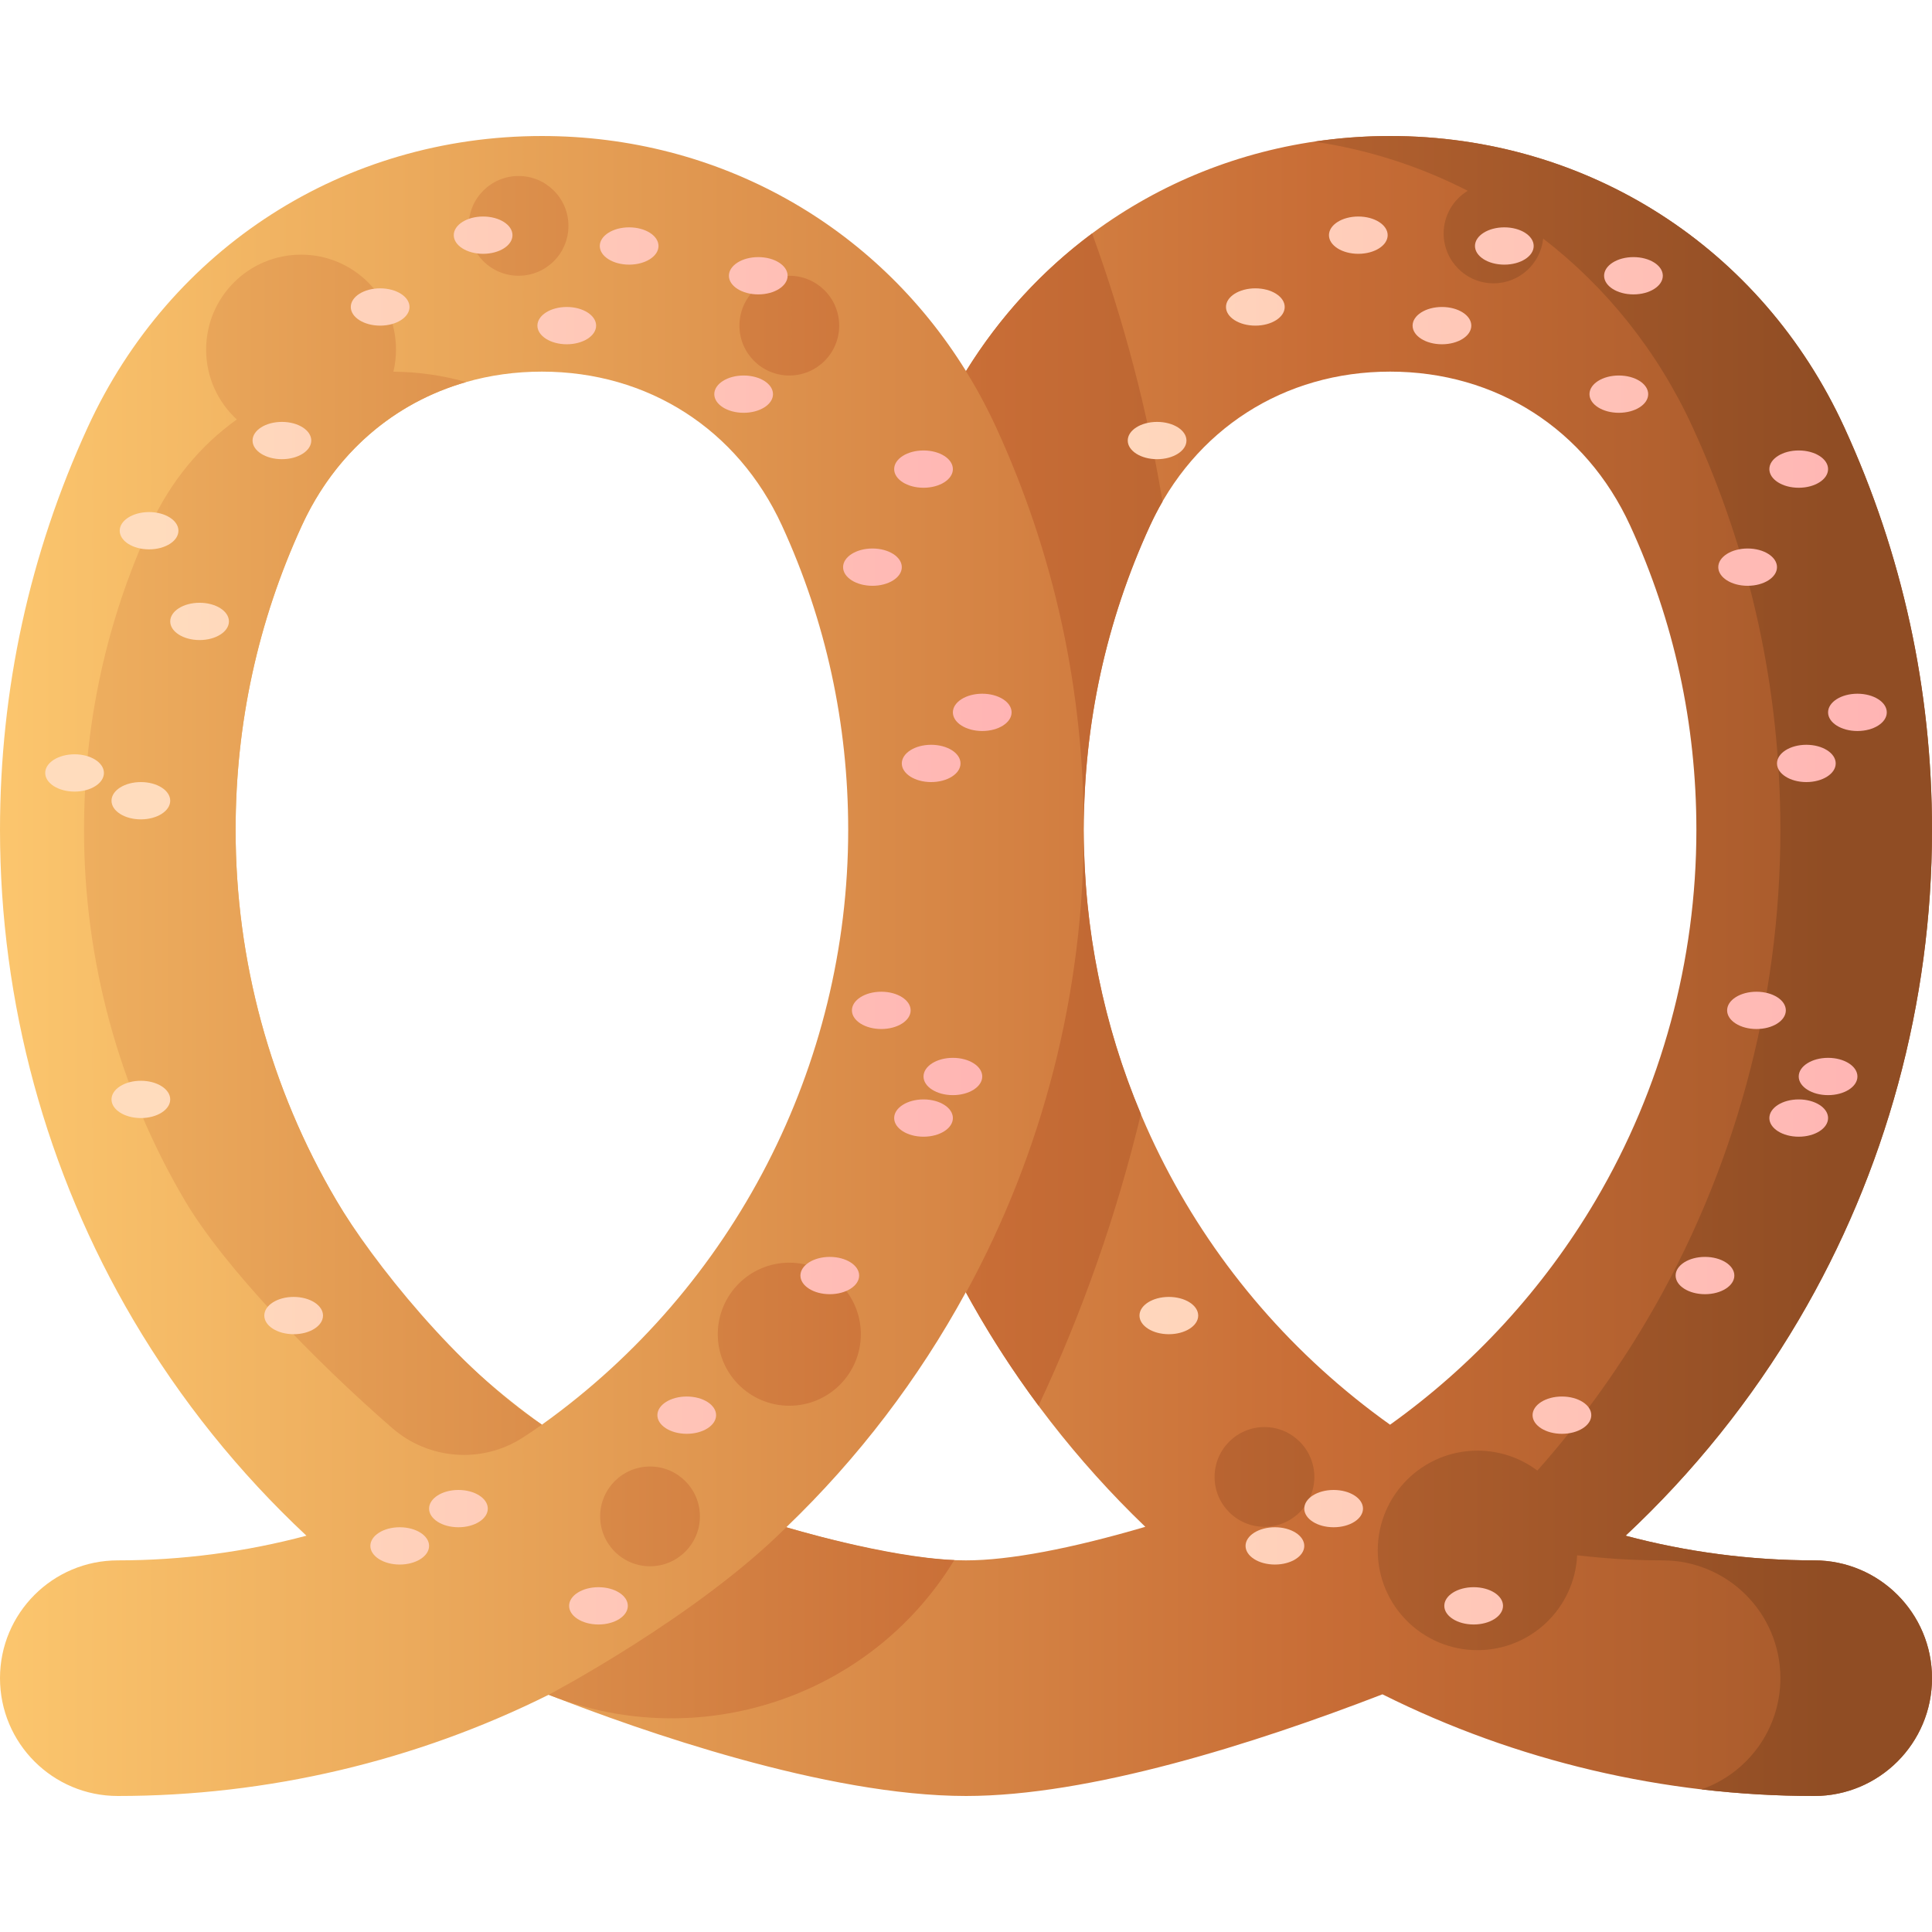 <svg id="Capa_1" enable-background="new 0 0 510 510" height="512" viewBox="0 0 510 510" width="512" xmlns="http://www.w3.org/2000/svg" xmlns:xlink="http://www.w3.org/1999/xlink"><linearGradient id="lg1"><stop offset="0" stop-color="#fbc56d"/><stop offset=".593" stop-color="#c86d36"/><stop offset="1" stop-color="#904d24"/></linearGradient><linearGradient id="SVGID_1_" gradientUnits="userSpaceOnUse" x1="2.794" x2="585.231" xlink:href="#lg1" y1="255" y2="255"/><linearGradient id="SVGID_2_" gradientUnits="userSpaceOnUse" x1="-59.894" x2="482.982" xlink:href="#lg1" y1="255" y2="255"/><linearGradient id="SVGID_3_" gradientUnits="userSpaceOnUse" x1="-59.894" x2="482.982" xlink:href="#lg1" y1="295.14" y2="295.14"/><linearGradient id="SVGID_4_" gradientUnits="userSpaceOnUse" x1="-59.894" x2="482.982" xlink:href="#lg1" y1="140.313" y2="140.313"/><linearGradient id="SVGID_5_" gradientUnits="userSpaceOnUse" x1="-59.894" x2="482.982" xlink:href="#lg1" y1="428.376" y2="428.376"/><linearGradient id="SVGID_7_" gradientUnits="userSpaceOnUse" x1="-59.894" x2="482.982" xlink:href="#lg1" y1="225.643" y2="225.643"/><linearGradient id="SVGID_8_" gradientUnits="userSpaceOnUse" x1="-59.894" x2="482.982" xlink:href="#lg1" y1="389.875" y2="389.875"/><linearGradient id="SVGID_9_" gradientUnits="userSpaceOnUse" x1="-59.894" x2="482.982" xlink:href="#lg1" y1="85.958" y2="85.958"/><linearGradient id="SVGID_10_" gradientUnits="userSpaceOnUse" x1="-59.894" x2="482.982" xlink:href="#lg1" y1="59.625" y2="59.625"/><linearGradient id="SVGID_11_" gradientUnits="userSpaceOnUse" x1="-59.894" x2="482.982" xlink:href="#lg1" y1="400.288" y2="400.288"/><linearGradient id="SVGID_12_" gradientUnits="userSpaceOnUse" x1="-59.894" x2="482.982" xlink:href="#lg1" y1="352.197" y2="352.197"/><linearGradient id="lg2"><stop offset="0" stop-color="#ffdcbd"/><stop offset=".003" stop-color="#ffdcbd"/><stop offset="1" stop-color="#ffa9b1"/></linearGradient><linearGradient id="SVGID_13_" gradientUnits="userSpaceOnUse" x1="40.156" x2="330.2" xlink:href="#lg2" y1="81.037" y2="81.037"/><linearGradient id="SVGID_14_" gradientUnits="userSpaceOnUse" x1="40.156" x2="330.2" xlink:href="#lg2" y1="140.095" y2="140.095"/><linearGradient id="SVGID_15_" gradientUnits="userSpaceOnUse" x1="40.156" x2="330.2" xlink:href="#lg2" y1="164.037" y2="164.037"/><linearGradient id="SVGID_16_" gradientUnits="userSpaceOnUse" x1="40.156" x2="330.2" xlink:href="#lg2" y1="204.037" y2="204.037"/><linearGradient id="SVGID_17_" gradientUnits="userSpaceOnUse" x1="40.156" x2="330.2" xlink:href="#lg2" y1="211.37" y2="211.37"/><linearGradient id="SVGID_18_" gradientUnits="userSpaceOnUse" x1="40.156" x2="330.2" xlink:href="#lg2" y1="290.218" y2="290.218"/><linearGradient id="SVGID_19_" gradientUnits="userSpaceOnUse" x1="40.156" x2="330.2" xlink:href="#lg2" y1="347.276" y2="347.276"/><linearGradient id="SVGID_20_" gradientUnits="userSpaceOnUse" x1="40.156" x2="330.2" xlink:href="#lg2" y1="408.079" y2="408.079"/><linearGradient id="SVGID_21_" gradientUnits="userSpaceOnUse" x1="40.156" x2="330.2" xlink:href="#lg2" y1="398.235" y2="398.235"/><linearGradient id="SVGID_22_" gradientUnits="userSpaceOnUse" x1="40.156" x2="330.2" xlink:href="#lg2" y1="423.902" y2="423.902"/><linearGradient id="SVGID_23_" gradientUnits="userSpaceOnUse" x1="40.156" x2="330.2" xlink:href="#lg2" y1="373.568" y2="373.568"/><linearGradient id="SVGID_24_" gradientUnits="userSpaceOnUse" x1="40.156" x2="330.2" xlink:href="#lg2" y1="62.078" y2="62.078"/><linearGradient id="SVGID_25_" gradientUnits="userSpaceOnUse" x1="40.156" x2="330.2" xlink:href="#lg2" y1="104.047" y2="104.047"/><linearGradient id="SVGID_26_" gradientUnits="userSpaceOnUse" x1="40.156" x2="330.2" xlink:href="#lg2" y1="188.047" y2="188.047"/><linearGradient id="SVGID_27_" gradientUnits="userSpaceOnUse" x1="40.156" x2="330.2" xlink:href="#lg2" y1="149.713" y2="149.713"/><linearGradient id="SVGID_28_" gradientUnits="userSpaceOnUse" x1="40.156" x2="330.2" xlink:href="#lg2" y1="266.713" y2="266.713"/><linearGradient id="SVGID_29_" gradientUnits="userSpaceOnUse" x1="40.156" x2="330.2" xlink:href="#lg2" y1="336.713" y2="336.713"/><linearGradient id="SVGID_30_" gradientUnits="userSpaceOnUse" x1="40.156" x2="330.2" xlink:href="#lg2" y1="201.527" y2="201.527"/><linearGradient id="SVGID_31_" gradientUnits="userSpaceOnUse" x1="40.156" x2="330.2" xlink:href="#lg2" y1="123.833" y2="123.833"/><linearGradient id="SVGID_32_" gradientUnits="userSpaceOnUse" x1="40.156" x2="330.2" xlink:href="#lg2" y1="284.166" y2="284.166"/><linearGradient id="SVGID_33_" gradientUnits="userSpaceOnUse" x1="40.156" x2="330.2" xlink:href="#lg2" y1="295.14" y2="295.14"/><linearGradient id="SVGID_34_" gradientUnits="userSpaceOnUse" x1="40.156" x2="330.2" xlink:href="#lg2" y1="85.958" y2="85.958"/><linearGradient id="SVGID_35_" gradientUnits="userSpaceOnUse" x1="40.156" x2="330.2" xlink:href="#lg2" y1="116.292" y2="116.292"/><linearGradient id="SVGID_36_" gradientUnits="userSpaceOnUse" x1="40.156" x2="330.2" xlink:href="#lg2" y1="64.936" y2="64.936"/><linearGradient id="SVGID_37_" gradientUnits="userSpaceOnUse" x1="40.156" x2="330.2" xlink:href="#lg2" y1="72.792" y2="72.792"/><linearGradient id="SVGID_38_" gradientUnits="userSpaceOnUse" x1="271.185" x2="561.229" xlink:href="#lg2" y1="81.037" y2="81.037"/><linearGradient id="SVGID_39_" gradientUnits="userSpaceOnUse" x1="271.185" x2="561.229" xlink:href="#lg2" y1="347.276" y2="347.276"/><linearGradient id="SVGID_40_" gradientUnits="userSpaceOnUse" x1="271.185" x2="561.229" xlink:href="#lg2" y1="408.079" y2="408.079"/><linearGradient id="SVGID_41_" gradientUnits="userSpaceOnUse" x1="271.185" x2="561.229" xlink:href="#lg2" y1="398.235" y2="398.235"/><linearGradient id="SVGID_42_" gradientUnits="userSpaceOnUse" x1="271.185" x2="561.229" xlink:href="#lg2" y1="423.902" y2="423.902"/><linearGradient id="SVGID_43_" gradientUnits="userSpaceOnUse" x1="271.185" x2="561.229" xlink:href="#lg2" y1="373.568" y2="373.568"/><linearGradient id="SVGID_44_" gradientUnits="userSpaceOnUse" x1="271.185" x2="561.229" xlink:href="#lg2" y1="62.078" y2="62.078"/><linearGradient id="SVGID_45_" gradientUnits="userSpaceOnUse" x1="271.185" x2="561.229" xlink:href="#lg2" y1="104.047" y2="104.047"/><linearGradient id="SVGID_46_" gradientUnits="userSpaceOnUse" x1="271.185" x2="561.229" xlink:href="#lg2" y1="188.047" y2="188.047"/><linearGradient id="SVGID_47_" gradientUnits="userSpaceOnUse" x1="271.185" x2="561.229" xlink:href="#lg2" y1="149.713" y2="149.713"/><linearGradient id="SVGID_48_" gradientUnits="userSpaceOnUse" x1="271.185" x2="561.229" xlink:href="#lg2" y1="266.713" y2="266.713"/><linearGradient id="SVGID_49_" gradientUnits="userSpaceOnUse" x1="271.185" x2="561.229" xlink:href="#lg2" y1="336.713" y2="336.713"/><linearGradient id="SVGID_50_" gradientUnits="userSpaceOnUse" x1="271.185" x2="561.229" xlink:href="#lg2" y1="201.527" y2="201.527"/><linearGradient id="SVGID_51_" gradientUnits="userSpaceOnUse" x1="271.185" x2="561.229" xlink:href="#lg2" y1="123.833" y2="123.833"/><linearGradient id="SVGID_52_" gradientUnits="userSpaceOnUse" x1="271.185" x2="561.229" xlink:href="#lg2" y1="284.166" y2="284.166"/><linearGradient id="SVGID_53_" gradientUnits="userSpaceOnUse" x1="271.185" x2="561.229" xlink:href="#lg2" y1="295.14" y2="295.14"/><linearGradient id="SVGID_54_" gradientUnits="userSpaceOnUse" x1="271.185" x2="561.229" xlink:href="#lg2" y1="85.958" y2="85.958"/><linearGradient id="SVGID_55_" gradientUnits="userSpaceOnUse" x1="271.185" x2="561.229" xlink:href="#lg2" y1="116.292" y2="116.292"/><linearGradient id="SVGID_56_" gradientUnits="userSpaceOnUse" x1="271.185" x2="561.229" xlink:href="#lg2" y1="64.936" y2="64.936"/><linearGradient id="SVGID_57_" gradientUnits="userSpaceOnUse" x1="271.185" x2="561.229" xlink:href="#lg2" y1="72.792" y2="72.792"/><g><path d="m478.902 474.095c-39.667 0-78.757-9.24-113.97-26.837-34.049 13.144-77.344 26.837-109.932 26.837-36.936 0-85.925-17.215-110.163-26.722-35.153 17.522-74.16 26.722-113.739 26.722-17.175 0-31.098-13.922-31.098-31.097s13.923-31.098 31.098-31.098c16.891 0 33.635-2.211 49.791-6.514-17.818-16.66-33.249-35.846-45.701-56.968-23.02-39.05-35.188-83.77-35.188-129.323 0-37.088 7.795-72.864 23.17-106.333 21.778-47.408 67.713-76.858 119.879-76.858 46.502 0 88.05 23.399 111.951 62.061 23.901-38.663 65.45-62.061 111.951-62.061 52.166 0 98.101 29.45 119.879 76.858 15.375 33.469 23.17 69.245 23.17 106.333 0 45.553-12.168 90.272-35.188 129.323-12.452 21.122-27.883 40.308-45.701 56.968 16.156 4.304 32.901 6.514 49.791 6.514 17.175 0 31.098 13.923 31.098 31.098s-13.923 31.097-31.098 31.097zm-271.343-70.938c16.898 4.926 34.318 8.743 47.441 8.743 11.413 0 27.738-3.103 47.331-8.858-17.999-17.288-33.471-37.18-45.745-58.969-.552-.98-1.099-1.967-1.638-2.954-12.451 22.837-28.395 43.802-47.389 62.038zm159.392-305.057c-27.989 0-51.676 15.187-63.362 40.625-11.606 25.267-17.492 52.308-17.492 80.371 0 62.862 30.019 120.764 80.846 156.991 21.967-15.7 40.533-35.916 54.289-59.253 17.383-29.488 26.572-63.285 26.572-97.738 0-28.063-5.885-55.104-17.492-80.371-11.685-25.439-35.371-40.625-63.361-40.625zm-223.902 0c-27.989 0-51.676 15.187-63.362 40.625-11.606 25.267-17.492 52.308-17.492 80.371 0 34.453 9.188 68.25 26.572 97.738 13.755 23.335 32.318 43.549 54.283 59.248 50.654-36.199 80.853-94.771 80.853-156.986 0-28.063-5.885-55.104-17.492-80.371-11.686-25.439-35.373-40.625-63.362-40.625z" fill="url(#SVGID_1_)"/><g><path d="m478.902 411.9c-16.891 0-33.635-2.211-49.791-6.514 17.818-16.66 33.249-35.846 45.701-56.968 23.02-39.05 35.188-83.77 35.188-129.323 0-37.088-7.795-72.864-23.17-106.333-21.778-47.408-67.713-76.858-119.879-76.858-6.787 0-13.464.513-20 1.484 14.339 2.134 27.974 6.557 40.501 12.976-3.808 2.308-6.361 6.478-6.361 11.256 0 7.272 5.895 13.167 13.167 13.167 6.814 0 12.419-5.177 13.097-11.811 16.59 12.773 30.205 29.653 39.454 49.786 15.375 33.469 23.17 69.245 23.17 106.333 0 45.553-12.168 90.272-35.188 129.323-8.369 14.196-18.089 27.512-28.969 39.779-4.401-3.305-9.87-5.265-15.798-5.265-14.543 0-26.333 11.79-26.333 26.333s11.79 26.333 26.333 26.333c14.111 0 25.628-11.099 26.301-25.043 7.464.876 14.994 1.344 22.556 1.344 17.175 0 31.098 13.923 31.098 31.098 0 13.578-8.706 25.117-20.837 29.357 9.848 1.154 19.785 1.741 29.759 1.741 17.175 0 31.098-13.923 31.098-31.098.001-17.174-13.922-31.097-31.097-31.097z" fill="url(#SVGID_2_)"/><path d="m301.165 294.065c-9.796-23.282-15.052-48.636-15.066-74.863-.017 42.736-10.747 84.738-31.099 122.009.522.956 1.052 1.912 1.587 2.862 5.279 9.373 11.154 18.391 17.563 27.005 11.598-24.691 20.644-50.502 27.015-77.013z" fill="url(#SVGID_3_)"/><path d="m286.099 219.005c.013-28.03 5.897-55.04 17.491-80.28 1.007-2.193 2.11-4.303 3.29-6.34-4.014-24.121-10.215-47.75-18.586-70.763-13.098 9.732-24.415 21.982-33.294 36.344-.214-.346-.44-.682-.656-1.025 3.167 5.021 6.047 10.292 8.586 15.819 15.357 33.441 23.155 69.189 23.169 106.245z" fill="url(#SVGID_4_)"/><path d="m144.837 447.374c.151.059.302.118.455.178 39.187 15.33 83.898.711 106.162-34.995.152-.243.303-.486.454-.73-18.325-.827-44.349-8.67-44.349-8.67-23.559 23.593-62.722 44.217-62.722 44.217z" fill="url(#SVGID_5_)"/><path d="m257.861 411.827c.151.243.302.487.454.73 22.265 35.707 66.975 50.325 106.162 34.995.152-.06.304-.119.455-.178 0 0-39.163-20.624-62.722-44.217 0 0-26.025 7.843-44.349 8.67z" fill="url(#SVGID_5_)"/><path d="m88.767 316.833c-17.383-29.488-26.572-63.285-26.572-97.738 0-28.063 5.885-55.104 17.492-80.37 8.773-19.097 24.309-32.416 43.352-37.869-6.076-1.74-12.511-2.671-19.194-2.742.446-1.872.689-3.822.689-5.831 0-13.841-11.221-25.062-25.062-25.062s-25.062 11.221-25.062 25.062c0 7.298 3.122 13.866 8.1 18.446-9.633 6.874-17.497 16.358-22.843 27.996-11.606 25.267-17.492 52.308-17.492 80.37 0 34.453 9.188 68.25 26.572 97.738 10.376 17.603 34.279 42.34 54.826 60.171 9.628 8.355 23.639 9.419 34.364 2.528 1.743-1.12 3.452-2.271 5.113-3.451-22.05-14.581-44.938-43.394-54.283-59.248z" fill="url(#SVGID_7_)"/><circle cx="333.784" cy="389.875" fill="url(#SVGID_8_)" r="13.167"/><path d="m208.359 99.125c7.272 0 13.167-5.895 13.167-13.167s-5.895-13.167-13.167-13.167-13.167 5.895-13.167 13.167 5.895 13.167 13.167 13.167z" fill="url(#SVGID_9_)"/><path d="m136.89 72.792c7.272 0 13.167-5.895 13.167-13.167s-5.895-13.167-13.167-13.167-13.167 5.895-13.167 13.167 5.895 13.167 13.167 13.167z" fill="url(#SVGID_10_)"/><circle cx="171.592" cy="400.288" fill="url(#SVGID_11_)" r="13.167"/><circle cx="208.359" cy="352.197" fill="url(#SVGID_12_)" r="18.881"/></g><g><g><ellipse cx="100.351" cy="81.037" fill="url(#SVGID_13_)" rx="7.75" ry="4.922"/><ellipse cx="39.351" cy="140.095" fill="url(#SVGID_14_)" rx="7.75" ry="4.922"/><ellipse cx="52.684" cy="164.037" fill="url(#SVGID_15_)" rx="7.75" ry="4.922"/><ellipse cx="19.684" cy="204.037" fill="url(#SVGID_16_)" rx="7.75" ry="4.922"/><ellipse cx="37.184" cy="211.37" fill="url(#SVGID_17_)" rx="7.75" ry="4.922"/><ellipse cx="37.184" cy="290.218" fill="url(#SVGID_18_)" rx="7.75" ry="4.922"/><ellipse cx="77.517" cy="347.276" fill="url(#SVGID_19_)" rx="7.75" ry="4.922"/><ellipse cx="105.517" cy="408.078" fill="url(#SVGID_20_)" rx="7.75" ry="4.922"/><ellipse cx="121.017" cy="398.235" fill="url(#SVGID_21_)" rx="7.75" ry="4.922"/><ellipse cx="157.98" cy="423.902" fill="url(#SVGID_22_)" rx="7.75" ry="4.922"/><ellipse cx="181.282" cy="373.568" fill="url(#SVGID_23_)" rx="7.75" ry="4.922"/><ellipse cx="127.532" cy="62.078" fill="url(#SVGID_24_)" rx="7.75" ry="4.922"/><ellipse cx="196.303" cy="104.047" fill="url(#SVGID_25_)" rx="7.75" ry="4.922"/><ellipse cx="259.287" cy="188.047" fill="url(#SVGID_26_)" rx="7.75" ry="4.922"/><ellipse cx="230.303" cy="149.713" fill="url(#SVGID_27_)" rx="7.75" ry="4.922"/><ellipse cx="232.637" cy="266.713" fill="url(#SVGID_28_)" rx="7.75" ry="4.922"/><ellipse cx="219.044" cy="336.713" fill="url(#SVGID_29_)" rx="7.75" ry="4.922"/><ellipse cx="245.803" cy="201.527" fill="url(#SVGID_30_)" rx="7.75" ry="4.922"/><ellipse cx="243.787" cy="123.833" fill="url(#SVGID_31_)" rx="7.75" ry="4.922"/><ellipse cx="251.537" cy="284.166" fill="url(#SVGID_32_)" rx="7.75" ry="4.922"/><ellipse cx="243.787" cy="295.14" fill="url(#SVGID_33_)" rx="7.75" ry="4.922"/><ellipse cx="149.611" cy="85.958" fill="url(#SVGID_34_)" rx="7.75" ry="4.922"/><ellipse cx="74.417" cy="116.292" fill="url(#SVGID_35_)" rx="7.75" ry="4.922"/><ellipse cx="166.077" cy="64.936" fill="url(#SVGID_36_)" rx="7.75" ry="4.922"/><ellipse cx="200.163" cy="72.792" fill="url(#SVGID_37_)" rx="7.75" ry="4.922"/></g><g><ellipse cx="331.38" cy="81.037" fill="url(#SVGID_38_)" rx="7.75" ry="4.922"/><ellipse cx="308.546" cy="347.276" fill="url(#SVGID_39_)" rx="7.75" ry="4.922"/><ellipse cx="336.546" cy="408.078" fill="url(#SVGID_40_)" rx="7.75" ry="4.922"/><ellipse cx="352.046" cy="398.235" fill="url(#SVGID_41_)" rx="7.75" ry="4.922"/><ellipse cx="389.009" cy="423.902" fill="url(#SVGID_42_)" rx="7.75" ry="4.922"/><ellipse cx="412.311" cy="373.568" fill="url(#SVGID_43_)" rx="7.75" ry="4.922"/><ellipse cx="358.561" cy="62.078" fill="url(#SVGID_44_)" rx="7.75" ry="4.922"/><ellipse cx="427.332" cy="104.047" fill="url(#SVGID_45_)" rx="7.75" ry="4.922"/><ellipse cx="490.316" cy="188.047" fill="url(#SVGID_46_)" rx="7.75" ry="4.922"/><ellipse cx="461.332" cy="149.713" fill="url(#SVGID_47_)" rx="7.75" ry="4.922"/><ellipse cx="463.666" cy="266.713" fill="url(#SVGID_48_)" rx="7.75" ry="4.922"/><ellipse cx="450.073" cy="336.713" fill="url(#SVGID_49_)" rx="7.75" ry="4.922"/><ellipse cx="476.832" cy="201.527" fill="url(#SVGID_50_)" rx="7.75" ry="4.922"/><ellipse cx="474.816" cy="123.833" fill="url(#SVGID_51_)" rx="7.75" ry="4.922"/><ellipse cx="482.566" cy="284.166" fill="url(#SVGID_52_)" rx="7.75" ry="4.922"/><ellipse cx="474.816" cy="295.14" fill="url(#SVGID_53_)" rx="7.75" ry="4.922"/><ellipse cx="380.64" cy="85.958" fill="url(#SVGID_54_)" rx="7.75" ry="4.922"/><ellipse cx="305.446" cy="116.292" fill="url(#SVGID_55_)" rx="7.75" ry="4.922"/><ellipse cx="397.106" cy="64.936" fill="url(#SVGID_56_)" rx="7.75" ry="4.922"/><ellipse cx="431.192" cy="72.792" fill="url(#SVGID_57_)" rx="7.75" ry="4.922"/></g></g></g></svg>